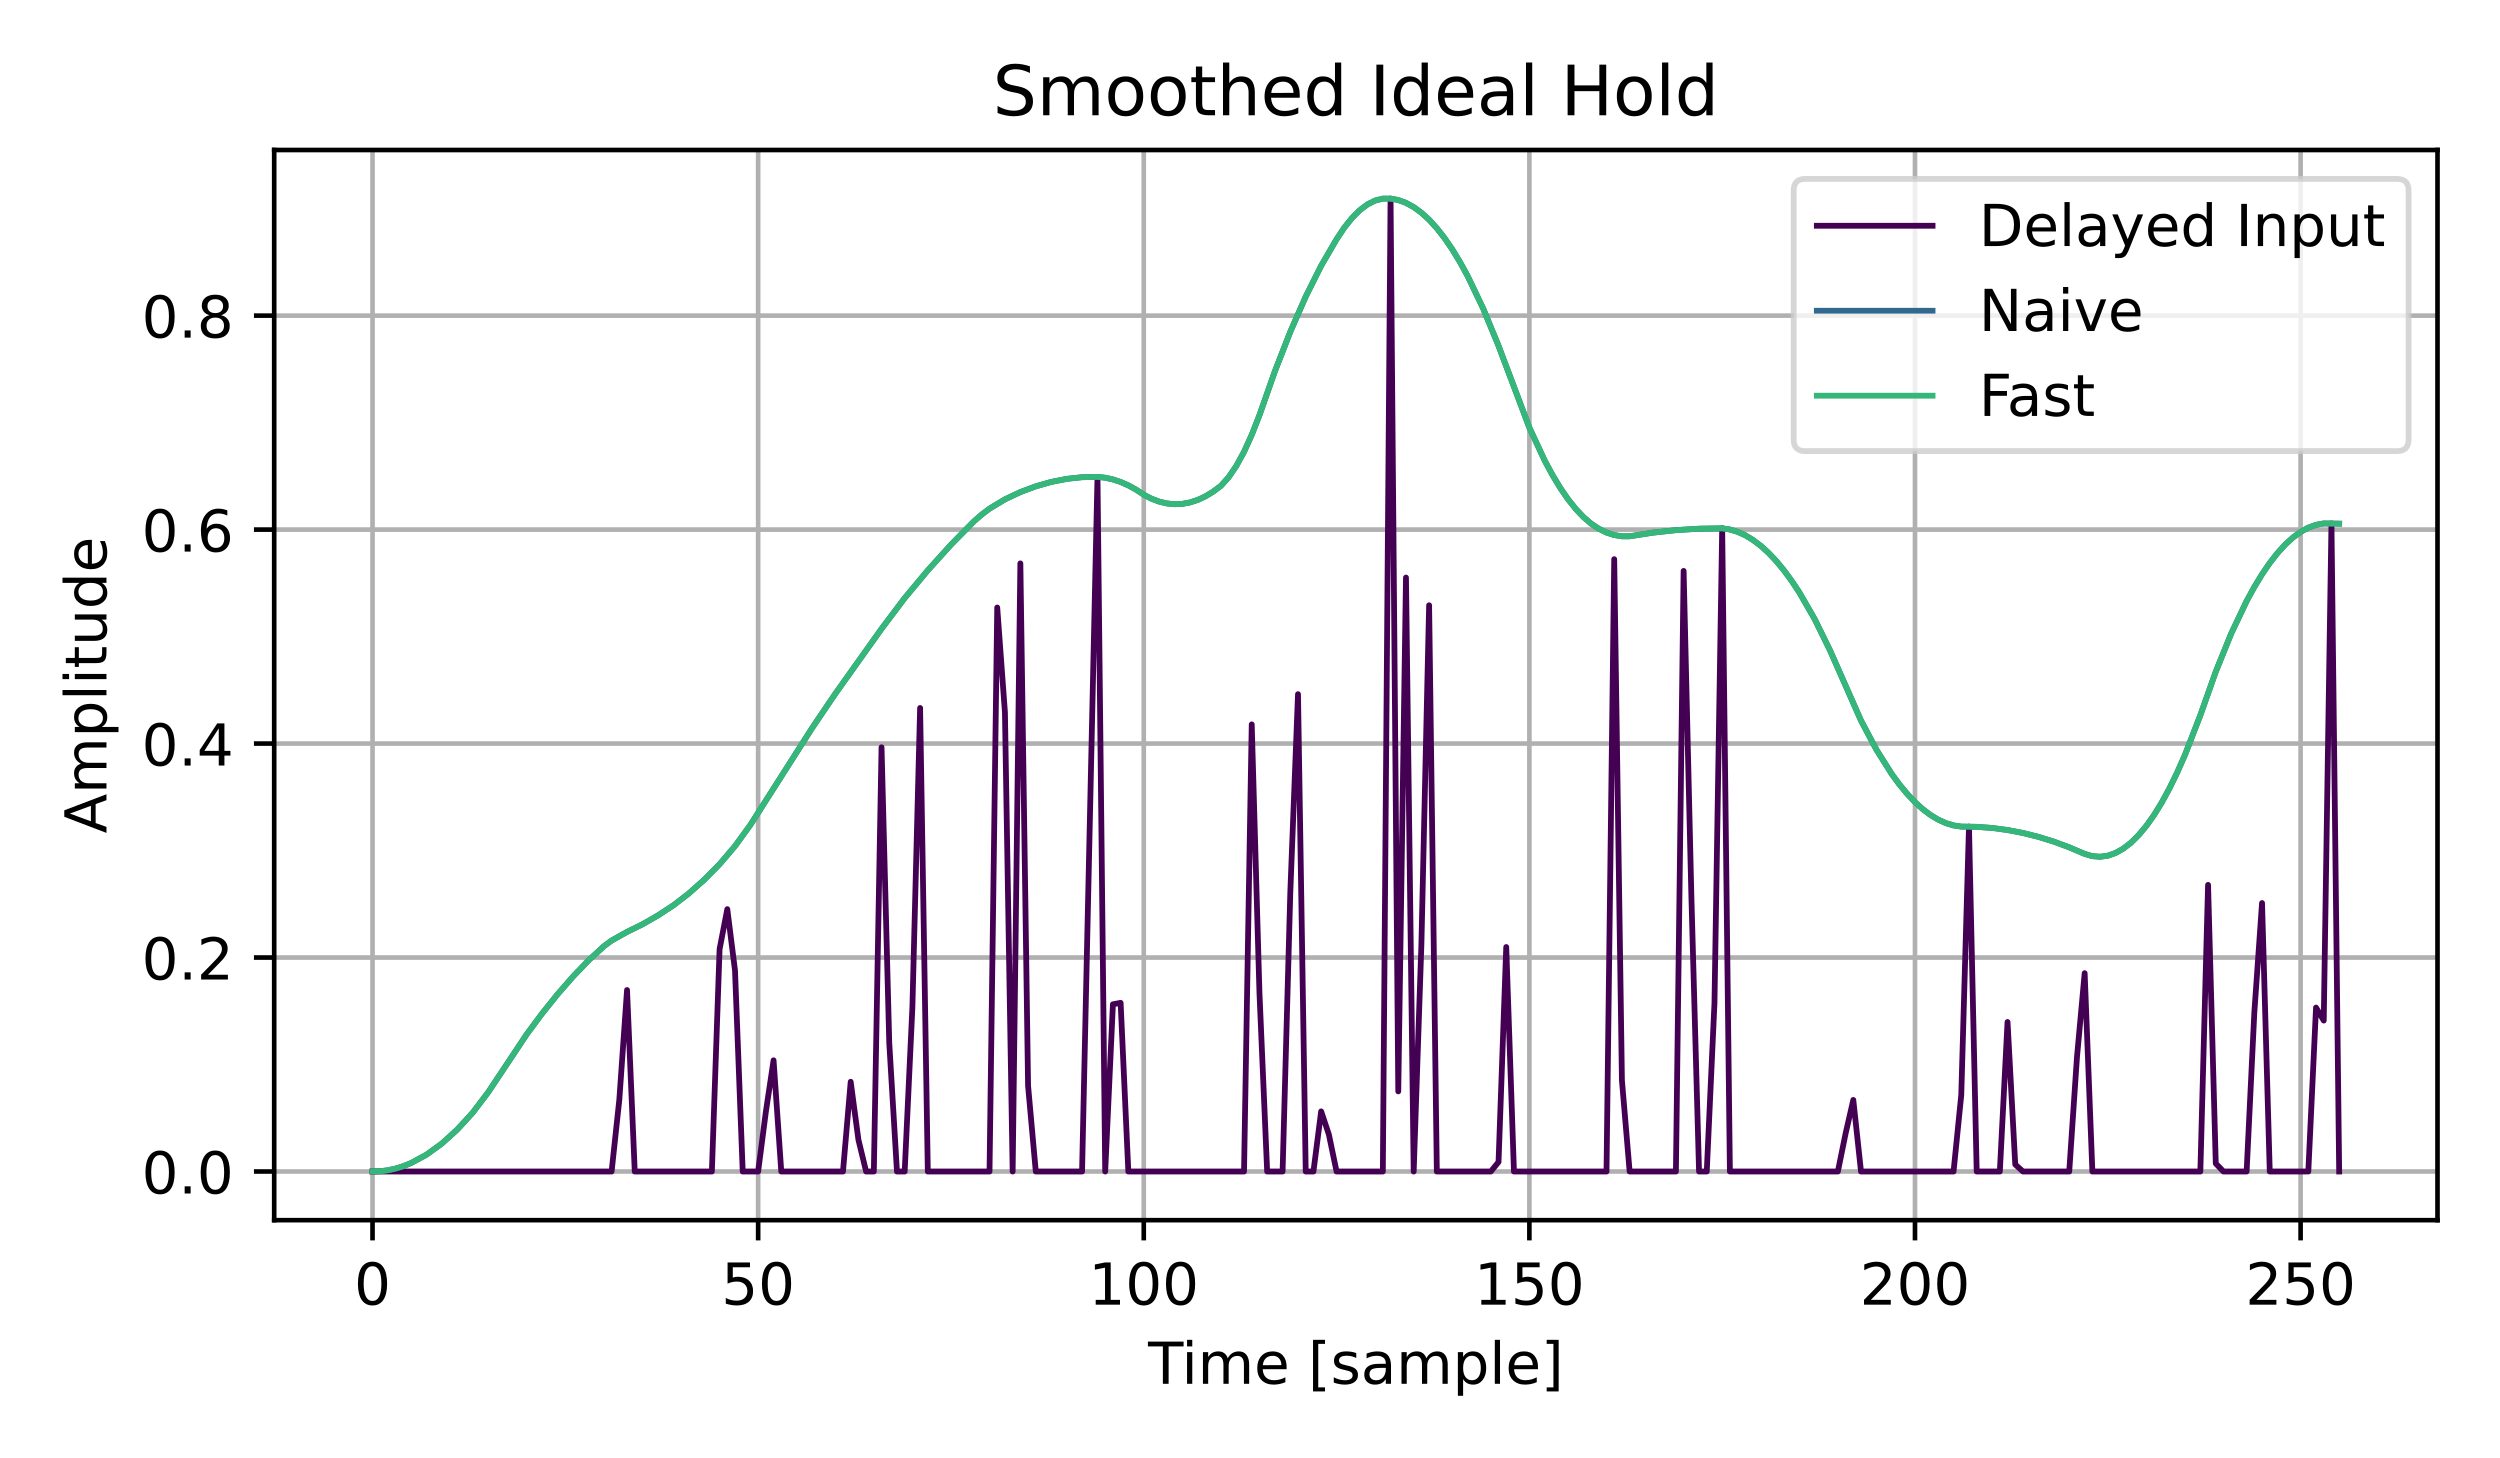 <?xml version="1.0" encoding="utf-8" standalone="no"?>
<!DOCTYPE svg PUBLIC "-//W3C//DTD SVG 1.1//EN"
  "http://www.w3.org/Graphics/SVG/1.1/DTD/svg11.dtd">
<!-- Created with matplotlib (https://matplotlib.org/) -->
<svg height="252pt" version="1.1" viewBox="0 0 432 252" width="432pt" xmlns="http://www.w3.org/2000/svg" xmlns:xlink="http://www.w3.org/1999/xlink">
 <defs>
  <style type="text/css">*{stroke-linecap:butt;stroke-linejoin:round;}</style>
 </defs>
 <g id="figure_1">
  <g id="patch_1">
   <path d="M 0 252 
L 432 252 
L 432 0 
L 0 0 
z
" style="fill:#ffffff;"/>
  </g>
  <g id="axes_1">
   <g id="patch_2">
    <path d="M 47.381 210.844 
L 421.2 210.844 
L 421.2 25.918 
L 47.381 25.918 
z
" style="fill:#ffffff;"/>
   </g>
   <g id="matplotlib.axis_1">
    <g id="xtick_1">
     <g id="line2d_1">
      <path clip-path="url(#p6c15c4069b)" d="M 64.373 210.844 
L 64.373 25.918 
" style="fill:none;stroke:#b0b0b0;stroke-linecap:square;stroke-width:0.8;"/>
     </g>
     <g id="line2d_2">
      <defs>
       <path d="M 0 0 
L 0 3.5 
" id="maf402b2a93" style="stroke:#000000;stroke-width:0.8;"/>
      </defs>
      <g>
       <use style="stroke:#000000;stroke-width:0.8;" x="64.373" xlink:href="#maf402b2a93" y="210.844"/>
      </g>
     </g>
     <g id="text_1">
      <!-- 0 -->
      <g transform="translate(61.192 225.442)scale(0.1 -0.1)">
       <defs>
        <path d="M 31.781 66.406 
Q 24.172 66.406 20.328 58.906 
Q 16.5 51.422 16.5 36.375 
Q 16.5 21.391 20.328 13.891 
Q 24.172 6.391 31.781 6.391 
Q 39.453 6.391 43.281 13.891 
Q 47.125 21.391 47.125 36.375 
Q 47.125 51.422 43.281 58.906 
Q 39.453 66.406 31.781 66.406 
z
M 31.781 74.219 
Q 44.047 74.219 50.516 64.516 
Q 56.984 54.828 56.984 36.375 
Q 56.984 17.969 50.516 8.266 
Q 44.047 -1.422 31.781 -1.422 
Q 19.531 -1.422 13.062 8.266 
Q 6.594 17.969 6.594 36.375 
Q 6.594 54.828 13.062 64.516 
Q 19.531 74.219 31.781 74.219 
z
" id="DejaVuSans-48"/>
       </defs>
       <use xlink:href="#DejaVuSans-48"/>
      </g>
     </g>
    </g>
    <g id="xtick_2">
     <g id="line2d_3">
      <path clip-path="url(#p6c15c4069b)" d="M 131.007 210.844 
L 131.007 25.918 
" style="fill:none;stroke:#b0b0b0;stroke-linecap:square;stroke-width:0.8;"/>
     </g>
     <g id="line2d_4">
      <g>
       <use style="stroke:#000000;stroke-width:0.8;" x="131.007" xlink:href="#maf402b2a93" y="210.844"/>
      </g>
     </g>
     <g id="text_2">
      <!-- 50 -->
      <g transform="translate(124.645 225.442)scale(0.1 -0.1)">
       <defs>
        <path d="M 10.797 72.906 
L 49.516 72.906 
L 49.516 64.594 
L 19.828 64.594 
L 19.828 46.734 
Q 21.969 47.469 24.109 47.828 
Q 26.266 48.188 28.422 48.188 
Q 40.625 48.188 47.75 41.5 
Q 54.891 34.812 54.891 23.391 
Q 54.891 11.625 47.562 5.094 
Q 40.234 -1.422 26.906 -1.422 
Q 22.312 -1.422 17.547 -0.641 
Q 12.797 0.141 7.719 1.703 
L 7.719 11.625 
Q 12.109 9.234 16.797 8.062 
Q 21.484 6.891 26.703 6.891 
Q 35.156 6.891 40.078 11.328 
Q 45.016 15.766 45.016 23.391 
Q 45.016 31 40.078 35.438 
Q 35.156 39.891 26.703 39.891 
Q 22.75 39.891 18.812 39.016 
Q 14.891 38.141 10.797 36.281 
z
" id="DejaVuSans-53"/>
       </defs>
       <use xlink:href="#DejaVuSans-53"/>
       <use x="63.623" xlink:href="#DejaVuSans-48"/>
      </g>
     </g>
    </g>
    <g id="xtick_3">
     <g id="line2d_5">
      <path clip-path="url(#p6c15c4069b)" d="M 197.642 210.844 
L 197.642 25.918 
" style="fill:none;stroke:#b0b0b0;stroke-linecap:square;stroke-width:0.8;"/>
     </g>
     <g id="line2d_6">
      <g>
       <use style="stroke:#000000;stroke-width:0.8;" x="197.642" xlink:href="#maf402b2a93" y="210.844"/>
      </g>
     </g>
     <g id="text_3">
      <!-- 100 -->
      <g transform="translate(188.098 225.442)scale(0.1 -0.1)">
       <defs>
        <path d="M 12.406 8.297 
L 28.516 8.297 
L 28.516 63.922 
L 10.984 60.406 
L 10.984 69.391 
L 28.422 72.906 
L 38.281 72.906 
L 38.281 8.297 
L 54.391 8.297 
L 54.391 0 
L 12.406 0 
z
" id="DejaVuSans-49"/>
       </defs>
       <use xlink:href="#DejaVuSans-49"/>
       <use x="63.623" xlink:href="#DejaVuSans-48"/>
       <use x="127.246" xlink:href="#DejaVuSans-48"/>
      </g>
     </g>
    </g>
    <g id="xtick_4">
     <g id="line2d_7">
      <path clip-path="url(#p6c15c4069b)" d="M 264.276 210.844 
L 264.276 25.918 
" style="fill:none;stroke:#b0b0b0;stroke-linecap:square;stroke-width:0.8;"/>
     </g>
     <g id="line2d_8">
      <g>
       <use style="stroke:#000000;stroke-width:0.8;" x="264.276" xlink:href="#maf402b2a93" y="210.844"/>
      </g>
     </g>
     <g id="text_4">
      <!-- 150 -->
      <g transform="translate(254.732 225.442)scale(0.1 -0.1)">
       <use xlink:href="#DejaVuSans-49"/>
       <use x="63.623" xlink:href="#DejaVuSans-53"/>
       <use x="127.246" xlink:href="#DejaVuSans-48"/>
      </g>
     </g>
    </g>
    <g id="xtick_5">
     <g id="line2d_9">
      <path clip-path="url(#p6c15c4069b)" d="M 330.91 210.844 
L 330.91 25.918 
" style="fill:none;stroke:#b0b0b0;stroke-linecap:square;stroke-width:0.8;"/>
     </g>
     <g id="line2d_10">
      <g>
       <use style="stroke:#000000;stroke-width:0.8;" x="330.91" xlink:href="#maf402b2a93" y="210.844"/>
      </g>
     </g>
     <g id="text_5">
      <!-- 200 -->
      <g transform="translate(321.367 225.442)scale(0.1 -0.1)">
       <defs>
        <path d="M 19.188 8.297 
L 53.609 8.297 
L 53.609 0 
L 7.328 0 
L 7.328 8.297 
Q 12.938 14.109 22.625 23.891 
Q 32.328 33.688 34.812 36.531 
Q 39.547 41.844 41.422 45.531 
Q 43.312 49.219 43.312 52.781 
Q 43.312 58.594 39.234 62.25 
Q 35.156 65.922 28.609 65.922 
Q 23.969 65.922 18.812 64.312 
Q 13.672 62.703 7.812 59.422 
L 7.812 69.391 
Q 13.766 71.781 18.938 73 
Q 24.125 74.219 28.422 74.219 
Q 39.75 74.219 46.484 68.547 
Q 53.219 62.891 53.219 53.422 
Q 53.219 48.922 51.531 44.891 
Q 49.859 40.875 45.406 35.406 
Q 44.188 33.984 37.641 27.219 
Q 31.109 20.453 19.188 8.297 
z
" id="DejaVuSans-50"/>
       </defs>
       <use xlink:href="#DejaVuSans-50"/>
       <use x="63.623" xlink:href="#DejaVuSans-48"/>
       <use x="127.246" xlink:href="#DejaVuSans-48"/>
      </g>
     </g>
    </g>
    <g id="xtick_6">
     <g id="line2d_11">
      <path clip-path="url(#p6c15c4069b)" d="M 397.545 210.844 
L 397.545 25.918 
" style="fill:none;stroke:#b0b0b0;stroke-linecap:square;stroke-width:0.8;"/>
     </g>
     <g id="line2d_12">
      <g>
       <use style="stroke:#000000;stroke-width:0.8;" x="397.545" xlink:href="#maf402b2a93" y="210.844"/>
      </g>
     </g>
     <g id="text_6">
      <!-- 250 -->
      <g transform="translate(388.001 225.442)scale(0.1 -0.1)">
       <use xlink:href="#DejaVuSans-50"/>
       <use x="63.623" xlink:href="#DejaVuSans-53"/>
       <use x="127.246" xlink:href="#DejaVuSans-48"/>
      </g>
     </g>
    </g>
    <g id="text_7">
     <!-- Time [sample] -->
     <g transform="translate(198.387 239.12)scale(0.1 -0.1)">
      <defs>
       <path d="M -0.297 72.906 
L 61.375 72.906 
L 61.375 64.594 
L 35.5 64.594 
L 35.5 0 
L 25.594 0 
L 25.594 64.594 
L -0.297 64.594 
z
" id="DejaVuSans-84"/>
       <path d="M 9.422 54.688 
L 18.406 54.688 
L 18.406 0 
L 9.422 0 
z
M 9.422 75.984 
L 18.406 75.984 
L 18.406 64.594 
L 9.422 64.594 
z
" id="DejaVuSans-105"/>
       <path d="M 52 44.188 
Q 55.375 50.25 60.062 53.125 
Q 64.75 56 71.094 56 
Q 79.641 56 84.281 50.016 
Q 88.922 44.047 88.922 33.016 
L 88.922 0 
L 79.891 0 
L 79.891 32.719 
Q 79.891 40.578 77.094 44.375 
Q 74.312 48.188 68.609 48.188 
Q 61.625 48.188 57.562 43.547 
Q 53.516 38.922 53.516 30.906 
L 53.516 0 
L 44.484 0 
L 44.484 32.719 
Q 44.484 40.625 41.703 44.406 
Q 38.922 48.188 33.109 48.188 
Q 26.219 48.188 22.156 43.531 
Q 18.109 38.875 18.109 30.906 
L 18.109 0 
L 9.078 0 
L 9.078 54.688 
L 18.109 54.688 
L 18.109 46.188 
Q 21.188 51.219 25.484 53.609 
Q 29.781 56 35.688 56 
Q 41.656 56 45.828 52.969 
Q 50 49.953 52 44.188 
z
" id="DejaVuSans-109"/>
       <path d="M 56.203 29.594 
L 56.203 25.203 
L 14.891 25.203 
Q 15.484 15.922 20.484 11.062 
Q 25.484 6.203 34.422 6.203 
Q 39.594 6.203 44.453 7.469 
Q 49.312 8.734 54.109 11.281 
L 54.109 2.781 
Q 49.266 0.734 44.188 -0.344 
Q 39.109 -1.422 33.891 -1.422 
Q 20.797 -1.422 13.156 6.188 
Q 5.516 13.812 5.516 26.812 
Q 5.516 40.234 12.766 48.109 
Q 20.016 56 32.328 56 
Q 43.359 56 49.781 48.891 
Q 56.203 41.797 56.203 29.594 
z
M 47.219 32.234 
Q 47.125 39.594 43.094 43.984 
Q 39.062 48.391 32.422 48.391 
Q 24.906 48.391 20.391 44.141 
Q 15.875 39.891 15.188 32.172 
z
" id="DejaVuSans-101"/>
       <path id="DejaVuSans-32"/>
       <path d="M 8.594 75.984 
L 29.297 75.984 
L 29.297 69 
L 17.578 69 
L 17.578 -6.203 
L 29.297 -6.203 
L 29.297 -13.188 
L 8.594 -13.188 
z
" id="DejaVuSans-91"/>
       <path d="M 44.281 53.078 
L 44.281 44.578 
Q 40.484 46.531 36.375 47.5 
Q 32.281 48.484 27.875 48.484 
Q 21.188 48.484 17.844 46.438 
Q 14.5 44.391 14.5 40.281 
Q 14.5 37.156 16.891 35.375 
Q 19.281 33.594 26.516 31.984 
L 29.594 31.297 
Q 39.156 29.25 43.188 25.516 
Q 47.219 21.781 47.219 15.094 
Q 47.219 7.469 41.188 3.016 
Q 35.156 -1.422 24.609 -1.422 
Q 20.219 -1.422 15.453 -0.562 
Q 10.688 0.297 5.422 2 
L 5.422 11.281 
Q 10.406 8.688 15.234 7.391 
Q 20.062 6.109 24.812 6.109 
Q 31.156 6.109 34.562 8.281 
Q 37.984 10.453 37.984 14.406 
Q 37.984 18.062 35.516 20.016 
Q 33.062 21.969 24.703 23.781 
L 21.578 24.516 
Q 13.234 26.266 9.516 29.906 
Q 5.812 33.547 5.812 39.891 
Q 5.812 47.609 11.281 51.797 
Q 16.75 56 26.812 56 
Q 31.781 56 36.172 55.266 
Q 40.578 54.547 44.281 53.078 
z
" id="DejaVuSans-115"/>
       <path d="M 34.281 27.484 
Q 23.391 27.484 19.188 25 
Q 14.984 22.516 14.984 16.5 
Q 14.984 11.719 18.141 8.906 
Q 21.297 6.109 26.703 6.109 
Q 34.188 6.109 38.703 11.406 
Q 43.219 16.703 43.219 25.484 
L 43.219 27.484 
z
M 52.203 31.203 
L 52.203 0 
L 43.219 0 
L 43.219 8.297 
Q 40.141 3.328 35.547 0.953 
Q 30.953 -1.422 24.312 -1.422 
Q 15.922 -1.422 10.953 3.297 
Q 6 8.016 6 15.922 
Q 6 25.141 12.172 29.828 
Q 18.359 34.516 30.609 34.516 
L 43.219 34.516 
L 43.219 35.406 
Q 43.219 41.609 39.141 45 
Q 35.062 48.391 27.688 48.391 
Q 23 48.391 18.547 47.266 
Q 14.109 46.141 10.016 43.891 
L 10.016 52.203 
Q 14.938 54.109 19.578 55.047 
Q 24.219 56 28.609 56 
Q 40.484 56 46.344 49.844 
Q 52.203 43.703 52.203 31.203 
z
" id="DejaVuSans-97"/>
       <path d="M 18.109 8.203 
L 18.109 -20.797 
L 9.078 -20.797 
L 9.078 54.688 
L 18.109 54.688 
L 18.109 46.391 
Q 20.953 51.266 25.266 53.625 
Q 29.594 56 35.594 56 
Q 45.562 56 51.781 48.094 
Q 58.016 40.188 58.016 27.297 
Q 58.016 14.406 51.781 6.484 
Q 45.562 -1.422 35.594 -1.422 
Q 29.594 -1.422 25.266 0.953 
Q 20.953 3.328 18.109 8.203 
z
M 48.688 27.297 
Q 48.688 37.203 44.609 42.844 
Q 40.531 48.484 33.406 48.484 
Q 26.266 48.484 22.188 42.844 
Q 18.109 37.203 18.109 27.297 
Q 18.109 17.391 22.188 11.75 
Q 26.266 6.109 33.406 6.109 
Q 40.531 6.109 44.609 11.75 
Q 48.688 17.391 48.688 27.297 
z
" id="DejaVuSans-112"/>
       <path d="M 9.422 75.984 
L 18.406 75.984 
L 18.406 0 
L 9.422 0 
z
" id="DejaVuSans-108"/>
       <path d="M 30.422 75.984 
L 30.422 -13.188 
L 9.719 -13.188 
L 9.719 -6.203 
L 21.391 -6.203 
L 21.391 69 
L 9.719 69 
L 9.719 75.984 
z
" id="DejaVuSans-93"/>
      </defs>
      <use xlink:href="#DejaVuSans-84"/>
      <use x="57.959" xlink:href="#DejaVuSans-105"/>
      <use x="85.742" xlink:href="#DejaVuSans-109"/>
      <use x="183.154" xlink:href="#DejaVuSans-101"/>
      <use x="244.678" xlink:href="#DejaVuSans-32"/>
      <use x="276.465" xlink:href="#DejaVuSans-91"/>
      <use x="315.479" xlink:href="#DejaVuSans-115"/>
      <use x="367.578" xlink:href="#DejaVuSans-97"/>
      <use x="428.857" xlink:href="#DejaVuSans-109"/>
      <use x="526.27" xlink:href="#DejaVuSans-112"/>
      <use x="589.746" xlink:href="#DejaVuSans-108"/>
      <use x="617.529" xlink:href="#DejaVuSans-101"/>
      <use x="679.053" xlink:href="#DejaVuSans-93"/>
     </g>
    </g>
   </g>
   <g id="matplotlib.axis_2">
    <g id="ytick_1">
     <g id="line2d_13">
      <path clip-path="url(#p6c15c4069b)" d="M 47.381 202.438 
L 421.2 202.438 
" style="fill:none;stroke:#b0b0b0;stroke-linecap:square;stroke-width:0.8;"/>
     </g>
     <g id="line2d_14">
      <defs>
       <path d="M 0 0 
L -3.5 0 
" id="mea6b1ffb19" style="stroke:#000000;stroke-width:0.8;"/>
      </defs>
      <g>
       <use style="stroke:#000000;stroke-width:0.8;" x="47.381" xlink:href="#mea6b1ffb19" y="202.438"/>
      </g>
     </g>
     <g id="text_8">
      <!-- 0.0 -->
      <g transform="translate(24.478 206.237)scale(0.1 -0.1)">
       <defs>
        <path d="M 10.688 12.406 
L 21 12.406 
L 21 0 
L 10.688 0 
z
" id="DejaVuSans-46"/>
       </defs>
       <use xlink:href="#DejaVuSans-48"/>
       <use x="63.623" xlink:href="#DejaVuSans-46"/>
       <use x="95.41" xlink:href="#DejaVuSans-48"/>
      </g>
     </g>
    </g>
    <g id="ytick_2">
     <g id="line2d_15">
      <path clip-path="url(#p6c15c4069b)" d="M 47.381 165.464 
L 421.2 165.464 
" style="fill:none;stroke:#b0b0b0;stroke-linecap:square;stroke-width:0.8;"/>
     </g>
     <g id="line2d_16">
      <g>
       <use style="stroke:#000000;stroke-width:0.8;" x="47.381" xlink:href="#mea6b1ffb19" y="165.464"/>
      </g>
     </g>
     <g id="text_9">
      <!-- 0.2 -->
      <g transform="translate(24.478 169.263)scale(0.1 -0.1)">
       <use xlink:href="#DejaVuSans-48"/>
       <use x="63.623" xlink:href="#DejaVuSans-46"/>
       <use x="95.41" xlink:href="#DejaVuSans-50"/>
      </g>
     </g>
    </g>
    <g id="ytick_3">
     <g id="line2d_17">
      <path clip-path="url(#p6c15c4069b)" d="M 47.381 128.49 
L 421.2 128.49 
" style="fill:none;stroke:#b0b0b0;stroke-linecap:square;stroke-width:0.8;"/>
     </g>
     <g id="line2d_18">
      <g>
       <use style="stroke:#000000;stroke-width:0.8;" x="47.381" xlink:href="#mea6b1ffb19" y="128.49"/>
      </g>
     </g>
     <g id="text_10">
      <!-- 0.4 -->
      <g transform="translate(24.478 132.29)scale(0.1 -0.1)">
       <defs>
        <path d="M 37.797 64.312 
L 12.891 25.391 
L 37.797 25.391 
z
M 35.203 72.906 
L 47.609 72.906 
L 47.609 25.391 
L 58.016 25.391 
L 58.016 17.188 
L 47.609 17.188 
L 47.609 0 
L 37.797 0 
L 37.797 17.188 
L 4.891 17.188 
L 4.891 26.703 
z
" id="DejaVuSans-52"/>
       </defs>
       <use xlink:href="#DejaVuSans-48"/>
       <use x="63.623" xlink:href="#DejaVuSans-46"/>
       <use x="95.41" xlink:href="#DejaVuSans-52"/>
      </g>
     </g>
    </g>
    <g id="ytick_4">
     <g id="line2d_19">
      <path clip-path="url(#p6c15c4069b)" d="M 47.381 91.516 
L 421.2 91.516 
" style="fill:none;stroke:#b0b0b0;stroke-linecap:square;stroke-width:0.8;"/>
     </g>
     <g id="line2d_20">
      <g>
       <use style="stroke:#000000;stroke-width:0.8;" x="47.381" xlink:href="#mea6b1ffb19" y="91.516"/>
      </g>
     </g>
     <g id="text_11">
      <!-- 0.6 -->
      <g transform="translate(24.478 95.316)scale(0.1 -0.1)">
       <defs>
        <path d="M 33.016 40.375 
Q 26.375 40.375 22.484 35.828 
Q 18.609 31.297 18.609 23.391 
Q 18.609 15.531 22.484 10.953 
Q 26.375 6.391 33.016 6.391 
Q 39.656 6.391 43.531 10.953 
Q 47.406 15.531 47.406 23.391 
Q 47.406 31.297 43.531 35.828 
Q 39.656 40.375 33.016 40.375 
z
M 52.594 71.297 
L 52.594 62.312 
Q 48.875 64.062 45.094 64.984 
Q 41.312 65.922 37.594 65.922 
Q 27.828 65.922 22.672 59.328 
Q 17.531 52.734 16.797 39.406 
Q 19.672 43.656 24.016 45.922 
Q 28.375 48.188 33.594 48.188 
Q 44.578 48.188 50.953 41.516 
Q 57.328 34.859 57.328 23.391 
Q 57.328 12.156 50.688 5.359 
Q 44.047 -1.422 33.016 -1.422 
Q 20.359 -1.422 13.672 8.266 
Q 6.984 17.969 6.984 36.375 
Q 6.984 53.656 15.188 63.938 
Q 23.391 74.219 37.203 74.219 
Q 40.922 74.219 44.703 73.484 
Q 48.484 72.75 52.594 71.297 
z
" id="DejaVuSans-54"/>
       </defs>
       <use xlink:href="#DejaVuSans-48"/>
       <use x="63.623" xlink:href="#DejaVuSans-46"/>
       <use x="95.41" xlink:href="#DejaVuSans-54"/>
      </g>
     </g>
    </g>
    <g id="ytick_5">
     <g id="line2d_21">
      <path clip-path="url(#p6c15c4069b)" d="M 47.381 54.543 
L 421.2 54.543 
" style="fill:none;stroke:#b0b0b0;stroke-linecap:square;stroke-width:0.8;"/>
     </g>
     <g id="line2d_22">
      <g>
       <use style="stroke:#000000;stroke-width:0.8;" x="47.381" xlink:href="#mea6b1ffb19" y="54.543"/>
      </g>
     </g>
     <g id="text_12">
      <!-- 0.8 -->
      <g transform="translate(24.478 58.342)scale(0.1 -0.1)">
       <defs>
        <path d="M 31.781 34.625 
Q 24.75 34.625 20.719 30.859 
Q 16.703 27.094 16.703 20.516 
Q 16.703 13.922 20.719 10.156 
Q 24.75 6.391 31.781 6.391 
Q 38.812 6.391 42.859 10.172 
Q 46.922 13.969 46.922 20.516 
Q 46.922 27.094 42.891 30.859 
Q 38.875 34.625 31.781 34.625 
z
M 21.922 38.812 
Q 15.578 40.375 12.031 44.719 
Q 8.5 49.078 8.5 55.328 
Q 8.5 64.062 14.719 69.141 
Q 20.953 74.219 31.781 74.219 
Q 42.672 74.219 48.875 69.141 
Q 55.078 64.062 55.078 55.328 
Q 55.078 49.078 51.531 44.719 
Q 48 40.375 41.703 38.812 
Q 48.828 37.156 52.797 32.312 
Q 56.781 27.484 56.781 20.516 
Q 56.781 9.906 50.312 4.234 
Q 43.844 -1.422 31.781 -1.422 
Q 19.734 -1.422 13.25 4.234 
Q 6.781 9.906 6.781 20.516 
Q 6.781 27.484 10.781 32.312 
Q 14.797 37.156 21.922 38.812 
z
M 18.312 54.391 
Q 18.312 48.734 21.844 45.562 
Q 25.391 42.391 31.781 42.391 
Q 38.141 42.391 41.719 45.562 
Q 45.312 48.734 45.312 54.391 
Q 45.312 60.062 41.719 63.234 
Q 38.141 66.406 31.781 66.406 
Q 25.391 66.406 21.844 63.234 
Q 18.312 60.062 18.312 54.391 
z
" id="DejaVuSans-56"/>
       </defs>
       <use xlink:href="#DejaVuSans-48"/>
       <use x="63.623" xlink:href="#DejaVuSans-46"/>
       <use x="95.41" xlink:href="#DejaVuSans-56"/>
      </g>
     </g>
    </g>
    <g id="text_13">
     <!-- Amplitude -->
     <g transform="translate(18.398 144.004)rotate(-90)scale(0.1 -0.1)">
      <defs>
       <path d="M 34.188 63.188 
L 20.797 26.906 
L 47.609 26.906 
z
M 28.609 72.906 
L 39.797 72.906 
L 67.578 0 
L 57.328 0 
L 50.688 18.703 
L 17.828 18.703 
L 11.188 0 
L 0.781 0 
z
" id="DejaVuSans-65"/>
       <path d="M 18.312 70.219 
L 18.312 54.688 
L 36.812 54.688 
L 36.812 47.703 
L 18.312 47.703 
L 18.312 18.016 
Q 18.312 11.328 20.141 9.422 
Q 21.969 7.516 27.594 7.516 
L 36.812 7.516 
L 36.812 0 
L 27.594 0 
Q 17.188 0 13.234 3.875 
Q 9.281 7.766 9.281 18.016 
L 9.281 47.703 
L 2.688 47.703 
L 2.688 54.688 
L 9.281 54.688 
L 9.281 70.219 
z
" id="DejaVuSans-116"/>
       <path d="M 8.5 21.578 
L 8.5 54.688 
L 17.484 54.688 
L 17.484 21.922 
Q 17.484 14.156 20.5 10.266 
Q 23.531 6.391 29.594 6.391 
Q 36.859 6.391 41.078 11.031 
Q 45.312 15.672 45.312 23.688 
L 45.312 54.688 
L 54.297 54.688 
L 54.297 0 
L 45.312 0 
L 45.312 8.406 
Q 42.047 3.422 37.719 1 
Q 33.406 -1.422 27.688 -1.422 
Q 18.266 -1.422 13.375 4.438 
Q 8.5 10.297 8.5 21.578 
z
M 31.109 56 
z
" id="DejaVuSans-117"/>
       <path d="M 45.406 46.391 
L 45.406 75.984 
L 54.391 75.984 
L 54.391 0 
L 45.406 0 
L 45.406 8.203 
Q 42.578 3.328 38.25 0.953 
Q 33.938 -1.422 27.875 -1.422 
Q 17.969 -1.422 11.734 6.484 
Q 5.516 14.406 5.516 27.297 
Q 5.516 40.188 11.734 48.094 
Q 17.969 56 27.875 56 
Q 33.938 56 38.25 53.625 
Q 42.578 51.266 45.406 46.391 
z
M 14.797 27.297 
Q 14.797 17.391 18.875 11.75 
Q 22.953 6.109 30.078 6.109 
Q 37.203 6.109 41.297 11.75 
Q 45.406 17.391 45.406 27.297 
Q 45.406 37.203 41.297 42.844 
Q 37.203 48.484 30.078 48.484 
Q 22.953 48.484 18.875 42.844 
Q 14.797 37.203 14.797 27.297 
z
" id="DejaVuSans-100"/>
      </defs>
      <use xlink:href="#DejaVuSans-65"/>
      <use x="68.408" xlink:href="#DejaVuSans-109"/>
      <use x="165.82" xlink:href="#DejaVuSans-112"/>
      <use x="229.297" xlink:href="#DejaVuSans-108"/>
      <use x="257.08" xlink:href="#DejaVuSans-105"/>
      <use x="284.863" xlink:href="#DejaVuSans-116"/>
      <use x="324.072" xlink:href="#DejaVuSans-117"/>
      <use x="387.451" xlink:href="#DejaVuSans-100"/>
      <use x="450.928" xlink:href="#DejaVuSans-101"/>
     </g>
    </g>
   </g>
   <g id="line2d_23">
    <path clip-path="url(#p6c15c4069b)" d="M 64.373 202.438 
L 105.686 202.438 
L 107.019 190.019 
L 108.352 171.078 
L 109.684 202.438 
L 123.011 202.438 
L 124.344 164.013 
L 125.677 157.104 
L 127.009 167.7 
L 128.342 202.438 
L 131.007 202.438 
L 132.34 192.122 
L 133.673 183.223 
L 135.005 202.438 
L 145.667 202.438 
L 147 186.932 
L 148.332 196.93 
L 149.665 202.438 
L 150.998 202.438 
L 152.33 129.13 
L 153.663 180.217 
L 154.996 202.438 
L 156.328 202.438 
L 157.661 174.057 
L 158.994 122.338 
L 160.326 202.438 
L 170.988 202.438 
L 172.321 104.979 
L 173.653 123.112 
L 174.986 202.438 
L 176.319 97.356 
L 177.651 187.623 
L 178.984 202.438 
L 186.98 202.438 
L 189.646 82.403 
L 190.978 202.438 
L 192.311 173.54 
L 193.644 173.29 
L 194.976 202.438 
L 214.967 202.438 
L 216.299 125.173 
L 217.632 171.524 
L 218.965 202.438 
L 221.63 202.438 
L 222.963 154.226 
L 224.295 119.954 
L 225.628 202.438 
L 226.961 202.438 
L 228.294 192.049 
L 229.626 196.031 
L 230.959 202.438 
L 238.955 202.438 
L 240.288 34.324 
L 241.62 188.589 
L 242.953 99.803 
L 244.286 202.438 
L 245.618 163.156 
L 246.951 104.592 
L 248.284 202.438 
L 257.613 202.438 
L 258.945 200.795 
L 260.278 163.648 
L 261.611 202.438 
L 277.603 202.438 
L 278.936 96.626 
L 280.268 186.67 
L 281.601 202.438 
L 289.597 202.438 
L 290.93 98.655 
L 292.263 154.614 
L 293.595 202.438 
L 294.928 202.438 
L 296.261 173.319 
L 297.593 91.296 
L 298.926 202.438 
L 317.584 202.438 
L 318.916 195.89 
L 320.249 190.071 
L 321.582 202.438 
L 337.574 202.438 
L 338.907 189.215 
L 340.239 142.836 
L 341.572 202.438 
L 345.57 202.438 
L 346.903 176.602 
L 348.235 201.221 
L 349.568 202.438 
L 357.564 202.438 
L 358.897 182.731 
L 360.23 168.167 
L 361.562 202.438 
L 380.22 202.438 
L 381.553 152.909 
L 382.885 201.059 
L 384.218 202.438 
L 388.216 202.438 
L 389.549 174.946 
L 390.881 156.046 
L 392.214 202.438 
L 398.877 202.438 
L 400.21 174.108 
L 401.543 176.355 
L 402.876 90.45 
L 404.208 202.438 
L 404.208 202.438 
" style="fill:none;stroke:#440154;stroke-linecap:square;"/>
   </g>
   <g id="line2d_24">
    <path clip-path="url(#p6c15c4069b)" d="M 64.373 202.438 
L 65.706 202.39 
L 67.038 202.219 
L 68.371 201.925 
L 69.704 201.509 
L 71.036 200.97 
L 73.702 199.526 
L 76.367 197.591 
L 79.033 195.167 
L 81.698 192.252 
L 84.363 188.738 
L 91.027 178.711 
L 93.692 175.117 
L 96.358 171.794 
L 99.023 168.743 
L 101.688 165.964 
L 104.354 163.511 
L 105.686 162.523 
L 108.352 161.031 
L 111.017 159.721 
L 113.682 158.193 
L 116.348 156.446 
L 119.013 154.4 
L 121.679 152.03 
L 124.344 149.335 
L 127.009 146.205 
L 129.675 142.532 
L 140.336 125.798 
L 144.334 119.889 
L 152.33 108.654 
L 156.328 103.349 
L 160.326 98.55 
L 164.325 94.13 
L 168.323 90.062 
L 169.655 88.902 
L 170.988 87.897 
L 173.653 86.288 
L 176.319 85.031 
L 178.984 84.038 
L 181.649 83.279 
L 184.315 82.753 
L 186.98 82.461 
L 189.646 82.403 
L 190.978 82.55 
L 192.311 82.843 
L 193.644 83.283 
L 194.976 83.87 
L 196.309 84.603 
L 197.642 85.483 
L 198.974 86.176 
L 200.307 86.68 
L 201.64 86.997 
L 202.972 87.126 
L 204.305 87.067 
L 205.638 86.82 
L 206.971 86.385 
L 208.303 85.763 
L 209.636 84.953 
L 210.969 83.955 
L 212.301 82.476 
L 213.634 80.515 
L 214.967 78.074 
L 216.299 75.151 
L 217.632 71.747 
L 220.297 64.165 
L 222.963 57.334 
L 225.628 51.254 
L 228.294 45.926 
L 230.959 41.348 
L 232.292 39.341 
L 233.624 37.669 
L 234.957 36.331 
L 236.29 35.327 
L 237.622 34.658 
L 238.955 34.324 
L 240.288 34.324 
L 241.62 34.567 
L 242.953 35.054 
L 244.286 35.784 
L 245.618 36.758 
L 246.951 37.974 
L 248.284 39.435 
L 249.617 41.138 
L 250.949 43.085 
L 252.282 45.275 
L 253.615 47.709 
L 256.28 53.286 
L 258.945 59.753 
L 264.276 73.897 
L 266.941 79.627 
L 268.274 82.096 
L 269.607 84.3 
L 270.94 86.241 
L 272.272 87.917 
L 273.605 89.329 
L 274.938 90.477 
L 276.27 91.361 
L 277.603 92.022 
L 278.936 92.461 
L 280.268 92.677 
L 281.601 92.67 
L 285.599 92.046 
L 289.597 91.608 
L 293.595 91.358 
L 297.593 91.296 
L 298.926 91.497 
L 300.259 91.9 
L 301.591 92.504 
L 302.924 93.309 
L 304.257 94.316 
L 305.589 95.524 
L 306.922 96.933 
L 308.255 98.544 
L 309.587 100.356 
L 310.92 102.369 
L 313.586 106.999 
L 316.251 112.435 
L 321.582 124.515 
L 324.247 129.548 
L 326.912 133.776 
L 328.245 135.588 
L 329.578 137.199 
L 330.91 138.608 
L 332.243 139.816 
L 333.576 140.823 
L 334.909 141.628 
L 336.241 142.232 
L 337.574 142.634 
L 338.907 142.836 
L 341.572 142.875 
L 344.237 143.072 
L 346.903 143.426 
L 349.568 143.938 
L 352.233 144.606 
L 354.899 145.433 
L 357.564 146.416 
L 360.23 147.557 
L 361.562 147.943 
L 362.895 148.045 
L 364.228 147.864 
L 365.56 147.4 
L 366.893 146.652 
L 368.226 145.621 
L 369.558 144.307 
L 370.891 142.709 
L 372.224 140.828 
L 373.556 138.663 
L 374.889 136.216 
L 376.222 133.485 
L 377.554 130.47 
L 380.22 123.592 
L 382.885 116.068 
L 385.551 109.48 
L 388.216 103.869 
L 389.549 101.429 
L 390.881 99.233 
L 392.214 97.281 
L 393.547 95.573 
L 394.879 94.109 
L 396.212 92.889 
L 397.545 91.914 
L 398.877 91.182 
L 400.21 90.694 
L 401.543 90.45 
L 404.208 90.489 
L 404.208 90.489 
" style="fill:none;stroke:#31688e;stroke-linecap:square;"/>
   </g>
   <g id="line2d_25">
    <path clip-path="url(#p6c15c4069b)" d="M 64.373 202.438 
L 65.706 202.39 
L 67.038 202.219 
L 68.371 201.925 
L 69.704 201.509 
L 71.036 200.97 
L 73.702 199.526 
L 76.367 197.591 
L 79.033 195.167 
L 81.698 192.252 
L 84.363 188.738 
L 91.027 178.711 
L 93.692 175.117 
L 96.358 171.794 
L 99.023 168.743 
L 101.688 165.964 
L 104.354 163.511 
L 105.686 162.523 
L 108.352 161.031 
L 111.017 159.721 
L 113.682 158.193 
L 116.348 156.446 
L 119.013 154.4 
L 121.679 152.03 
L 124.344 149.335 
L 127.009 146.205 
L 129.675 142.532 
L 140.336 125.798 
L 144.334 119.889 
L 152.33 108.654 
L 156.328 103.349 
L 160.326 98.55 
L 164.325 94.13 
L 168.323 90.062 
L 169.655 88.902 
L 170.988 87.897 
L 173.653 86.288 
L 176.319 85.031 
L 178.984 84.038 
L 181.649 83.279 
L 184.315 82.753 
L 186.98 82.461 
L 189.646 82.403 
L 190.978 82.55 
L 192.311 82.843 
L 193.644 83.283 
L 194.976 83.87 
L 196.309 84.603 
L 197.642 85.483 
L 198.974 86.176 
L 200.307 86.68 
L 201.64 86.997 
L 202.972 87.126 
L 204.305 87.067 
L 205.638 86.82 
L 206.971 86.385 
L 208.303 85.763 
L 209.636 84.953 
L 210.969 83.955 
L 212.301 82.476 
L 213.634 80.515 
L 214.967 78.074 
L 216.299 75.151 
L 217.632 71.747 
L 220.297 64.165 
L 222.963 57.334 
L 225.628 51.254 
L 228.294 45.926 
L 230.959 41.348 
L 232.292 39.341 
L 233.624 37.669 
L 234.957 36.331 
L 236.29 35.327 
L 237.622 34.658 
L 238.955 34.324 
L 240.288 34.324 
L 241.62 34.567 
L 242.953 35.054 
L 244.286 35.784 
L 245.618 36.758 
L 246.951 37.974 
L 248.284 39.435 
L 249.617 41.138 
L 250.949 43.085 
L 252.282 45.275 
L 253.615 47.709 
L 256.28 53.286 
L 258.945 59.753 
L 264.276 73.897 
L 266.941 79.627 
L 268.274 82.096 
L 269.607 84.3 
L 270.94 86.241 
L 272.272 87.917 
L 273.605 89.329 
L 274.938 90.477 
L 276.27 91.361 
L 277.603 92.022 
L 278.936 92.461 
L 280.268 92.677 
L 281.601 92.67 
L 285.599 92.046 
L 289.597 91.608 
L 293.595 91.358 
L 297.593 91.296 
L 298.926 91.497 
L 300.259 91.9 
L 301.591 92.504 
L 302.924 93.309 
L 304.257 94.316 
L 305.589 95.524 
L 306.922 96.933 
L 308.255 98.544 
L 309.587 100.356 
L 310.92 102.369 
L 313.586 106.999 
L 316.251 112.435 
L 321.582 124.515 
L 324.247 129.548 
L 326.912 133.776 
L 328.245 135.588 
L 329.578 137.199 
L 330.91 138.608 
L 332.243 139.816 
L 333.576 140.823 
L 334.909 141.628 
L 336.241 142.232 
L 337.574 142.634 
L 338.907 142.836 
L 341.572 142.875 
L 344.237 143.072 
L 346.903 143.426 
L 349.568 143.938 
L 352.233 144.606 
L 354.899 145.433 
L 357.564 146.416 
L 360.23 147.557 
L 361.562 147.943 
L 362.895 148.045 
L 364.228 147.864 
L 365.56 147.4 
L 366.893 146.652 
L 368.226 145.621 
L 369.558 144.307 
L 370.891 142.709 
L 372.224 140.828 
L 373.556 138.663 
L 374.889 136.216 
L 376.222 133.485 
L 377.554 130.47 
L 380.22 123.592 
L 382.885 116.068 
L 385.551 109.48 
L 388.216 103.869 
L 389.549 101.429 
L 390.881 99.233 
L 392.214 97.281 
L 393.547 95.573 
L 394.879 94.109 
L 396.212 92.889 
L 397.545 91.914 
L 398.877 91.182 
L 400.21 90.694 
L 401.543 90.45 
L 404.208 90.489 
L 404.208 90.489 
" style="fill:none;stroke:#35b779;stroke-linecap:square;"/>
   </g>
   <g id="patch_3">
    <path d="M 47.381 210.844 
L 47.381 25.918 
" style="fill:none;stroke:#000000;stroke-linecap:square;stroke-linejoin:miter;stroke-width:0.8;"/>
   </g>
   <g id="patch_4">
    <path d="M 421.2 210.844 
L 421.2 25.918 
" style="fill:none;stroke:#000000;stroke-linecap:square;stroke-linejoin:miter;stroke-width:0.8;"/>
   </g>
   <g id="patch_5">
    <path d="M 47.381 210.844 
L 421.2 210.844 
" style="fill:none;stroke:#000000;stroke-linecap:square;stroke-linejoin:miter;stroke-width:0.8;"/>
   </g>
   <g id="patch_6">
    <path d="M 47.381 25.918 
L 421.2 25.918 
" style="fill:none;stroke:#000000;stroke-linecap:square;stroke-linejoin:miter;stroke-width:0.8;"/>
   </g>
   <g id="text_14">
    <!-- Smoothed Ideal Hold -->
    <g transform="translate(171.551 19.918)scale(0.12 -0.12)">
     <defs>
      <path d="M 53.516 70.516 
L 53.516 60.891 
Q 47.906 63.578 42.922 64.891 
Q 37.938 66.219 33.297 66.219 
Q 25.25 66.219 20.875 63.094 
Q 16.5 59.969 16.5 54.203 
Q 16.5 49.359 19.406 46.891 
Q 22.312 44.438 30.422 42.922 
L 36.375 41.703 
Q 47.406 39.594 52.656 34.297 
Q 57.906 29 57.906 20.125 
Q 57.906 9.516 50.797 4.047 
Q 43.703 -1.422 29.984 -1.422 
Q 24.812 -1.422 18.969 -0.25 
Q 13.141 0.922 6.891 3.219 
L 6.891 13.375 
Q 12.891 10.016 18.656 8.297 
Q 24.422 6.594 29.984 6.594 
Q 38.422 6.594 43.016 9.906 
Q 47.609 13.234 47.609 19.391 
Q 47.609 24.75 44.312 27.781 
Q 41.016 30.812 33.5 32.328 
L 27.484 33.5 
Q 16.453 35.688 11.516 40.375 
Q 6.594 45.062 6.594 53.422 
Q 6.594 63.094 13.406 68.656 
Q 20.219 74.219 32.172 74.219 
Q 37.312 74.219 42.625 73.281 
Q 47.953 72.359 53.516 70.516 
z
" id="DejaVuSans-83"/>
      <path d="M 30.609 48.391 
Q 23.391 48.391 19.188 42.75 
Q 14.984 37.109 14.984 27.297 
Q 14.984 17.484 19.156 11.844 
Q 23.344 6.203 30.609 6.203 
Q 37.797 6.203 41.984 11.859 
Q 46.188 17.531 46.188 27.297 
Q 46.188 37.016 41.984 42.703 
Q 37.797 48.391 30.609 48.391 
z
M 30.609 56 
Q 42.328 56 49.016 48.375 
Q 55.719 40.766 55.719 27.297 
Q 55.719 13.875 49.016 6.219 
Q 42.328 -1.422 30.609 -1.422 
Q 18.844 -1.422 12.172 6.219 
Q 5.516 13.875 5.516 27.297 
Q 5.516 40.766 12.172 48.375 
Q 18.844 56 30.609 56 
z
" id="DejaVuSans-111"/>
      <path d="M 54.891 33.016 
L 54.891 0 
L 45.906 0 
L 45.906 32.719 
Q 45.906 40.484 42.875 44.328 
Q 39.844 48.188 33.797 48.188 
Q 26.516 48.188 22.312 43.547 
Q 18.109 38.922 18.109 30.906 
L 18.109 0 
L 9.078 0 
L 9.078 75.984 
L 18.109 75.984 
L 18.109 46.188 
Q 21.344 51.125 25.703 53.562 
Q 30.078 56 35.797 56 
Q 45.219 56 50.047 50.172 
Q 54.891 44.344 54.891 33.016 
z
" id="DejaVuSans-104"/>
      <path d="M 9.812 72.906 
L 19.672 72.906 
L 19.672 0 
L 9.812 0 
z
" id="DejaVuSans-73"/>
      <path d="M 9.812 72.906 
L 19.672 72.906 
L 19.672 43.016 
L 55.516 43.016 
L 55.516 72.906 
L 65.375 72.906 
L 65.375 0 
L 55.516 0 
L 55.516 34.719 
L 19.672 34.719 
L 19.672 0 
L 9.812 0 
z
" id="DejaVuSans-72"/>
     </defs>
     <use xlink:href="#DejaVuSans-83"/>
     <use x="63.477" xlink:href="#DejaVuSans-109"/>
     <use x="160.889" xlink:href="#DejaVuSans-111"/>
     <use x="222.07" xlink:href="#DejaVuSans-111"/>
     <use x="283.252" xlink:href="#DejaVuSans-116"/>
     <use x="322.461" xlink:href="#DejaVuSans-104"/>
     <use x="385.84" xlink:href="#DejaVuSans-101"/>
     <use x="447.363" xlink:href="#DejaVuSans-100"/>
     <use x="510.84" xlink:href="#DejaVuSans-32"/>
     <use x="542.627" xlink:href="#DejaVuSans-73"/>
     <use x="572.119" xlink:href="#DejaVuSans-100"/>
     <use x="635.596" xlink:href="#DejaVuSans-101"/>
     <use x="697.119" xlink:href="#DejaVuSans-97"/>
     <use x="758.398" xlink:href="#DejaVuSans-108"/>
     <use x="786.182" xlink:href="#DejaVuSans-32"/>
     <use x="817.969" xlink:href="#DejaVuSans-72"/>
     <use x="893.164" xlink:href="#DejaVuSans-111"/>
     <use x="954.346" xlink:href="#DejaVuSans-108"/>
     <use x="982.129" xlink:href="#DejaVuSans-100"/>
    </g>
   </g>
   <g id="legend_1">
    <g id="patch_7">
     <path d="M 311.948 77.953 
L 414.2 77.953 
Q 416.2 77.953 416.2 75.953 
L 416.2 32.918 
Q 416.2 30.918 414.2 30.918 
L 311.948 30.918 
Q 309.948 30.918 309.948 32.918 
L 309.948 75.953 
Q 309.948 77.953 311.948 77.953 
z
" style="fill:#ffffff;opacity:0.8;stroke:#cccccc;stroke-linejoin:miter;"/>
    </g>
    <g id="line2d_26">
     <path d="M 313.948 39.017 
L 333.948 39.017 
" style="fill:none;stroke:#440154;stroke-linecap:square;"/>
    </g>
    <g id="line2d_27"/>
    <g id="text_15">
     <!-- Delayed Input -->
     <g transform="translate(341.948 42.517)scale(0.1 -0.1)">
      <defs>
       <path d="M 19.672 64.797 
L 19.672 8.109 
L 31.594 8.109 
Q 46.688 8.109 53.688 14.938 
Q 60.688 21.781 60.688 36.531 
Q 60.688 51.172 53.688 57.984 
Q 46.688 64.797 31.594 64.797 
z
M 9.812 72.906 
L 30.078 72.906 
Q 51.266 72.906 61.172 64.094 
Q 71.094 55.281 71.094 36.531 
Q 71.094 17.672 61.125 8.828 
Q 51.172 0 30.078 0 
L 9.812 0 
z
" id="DejaVuSans-68"/>
       <path d="M 32.172 -5.078 
Q 28.375 -14.844 24.75 -17.812 
Q 21.141 -20.797 15.094 -20.797 
L 7.906 -20.797 
L 7.906 -13.281 
L 13.188 -13.281 
Q 16.891 -13.281 18.938 -11.516 
Q 21 -9.766 23.484 -3.219 
L 25.094 0.875 
L 2.984 54.688 
L 12.5 54.688 
L 29.594 11.922 
L 46.688 54.688 
L 56.203 54.688 
z
" id="DejaVuSans-121"/>
       <path d="M 54.891 33.016 
L 54.891 0 
L 45.906 0 
L 45.906 32.719 
Q 45.906 40.484 42.875 44.328 
Q 39.844 48.188 33.797 48.188 
Q 26.516 48.188 22.312 43.547 
Q 18.109 38.922 18.109 30.906 
L 18.109 0 
L 9.078 0 
L 9.078 54.688 
L 18.109 54.688 
L 18.109 46.188 
Q 21.344 51.125 25.703 53.562 
Q 30.078 56 35.797 56 
Q 45.219 56 50.047 50.172 
Q 54.891 44.344 54.891 33.016 
z
" id="DejaVuSans-110"/>
      </defs>
      <use xlink:href="#DejaVuSans-68"/>
      <use x="77.002" xlink:href="#DejaVuSans-101"/>
      <use x="138.525" xlink:href="#DejaVuSans-108"/>
      <use x="166.309" xlink:href="#DejaVuSans-97"/>
      <use x="227.588" xlink:href="#DejaVuSans-121"/>
      <use x="286.768" xlink:href="#DejaVuSans-101"/>
      <use x="348.291" xlink:href="#DejaVuSans-100"/>
      <use x="411.768" xlink:href="#DejaVuSans-32"/>
      <use x="443.555" xlink:href="#DejaVuSans-73"/>
      <use x="473.047" xlink:href="#DejaVuSans-110"/>
      <use x="536.426" xlink:href="#DejaVuSans-112"/>
      <use x="599.902" xlink:href="#DejaVuSans-117"/>
      <use x="663.281" xlink:href="#DejaVuSans-116"/>
     </g>
    </g>
    <g id="line2d_28">
     <path d="M 313.948 53.695 
L 333.948 53.695 
" style="fill:none;stroke:#31688e;stroke-linecap:square;"/>
    </g>
    <g id="line2d_29"/>
    <g id="text_16">
     <!-- Naive -->
     <g transform="translate(341.948 57.195)scale(0.1 -0.1)">
      <defs>
       <path d="M 9.812 72.906 
L 23.094 72.906 
L 55.422 11.922 
L 55.422 72.906 
L 64.984 72.906 
L 64.984 0 
L 51.703 0 
L 19.391 60.984 
L 19.391 0 
L 9.812 0 
z
" id="DejaVuSans-78"/>
       <path d="M 2.984 54.688 
L 12.5 54.688 
L 29.594 8.797 
L 46.688 54.688 
L 56.203 54.688 
L 35.688 0 
L 23.484 0 
z
" id="DejaVuSans-118"/>
      </defs>
      <use xlink:href="#DejaVuSans-78"/>
      <use x="74.805" xlink:href="#DejaVuSans-97"/>
      <use x="136.084" xlink:href="#DejaVuSans-105"/>
      <use x="163.867" xlink:href="#DejaVuSans-118"/>
      <use x="223.047" xlink:href="#DejaVuSans-101"/>
     </g>
    </g>
    <g id="line2d_30">
     <path d="M 313.948 68.373 
L 333.948 68.373 
" style="fill:none;stroke:#35b779;stroke-linecap:square;"/>
    </g>
    <g id="line2d_31"/>
    <g id="text_17">
     <!-- Fast -->
     <g transform="translate(341.948 71.873)scale(0.1 -0.1)">
      <defs>
       <path d="M 9.812 72.906 
L 51.703 72.906 
L 51.703 64.594 
L 19.672 64.594 
L 19.672 43.109 
L 48.578 43.109 
L 48.578 34.812 
L 19.672 34.812 
L 19.672 0 
L 9.812 0 
z
" id="DejaVuSans-70"/>
      </defs>
      <use xlink:href="#DejaVuSans-70"/>
      <use x="48.395" xlink:href="#DejaVuSans-97"/>
      <use x="109.674" xlink:href="#DejaVuSans-115"/>
      <use x="161.773" xlink:href="#DejaVuSans-116"/>
     </g>
    </g>
   </g>
  </g>
 </g>
 <defs>
  <clipPath id="p6c15c4069b">
   <rect height="184.926" width="373.819" x="47.381" y="25.918"/>
  </clipPath>
 </defs>
</svg>
